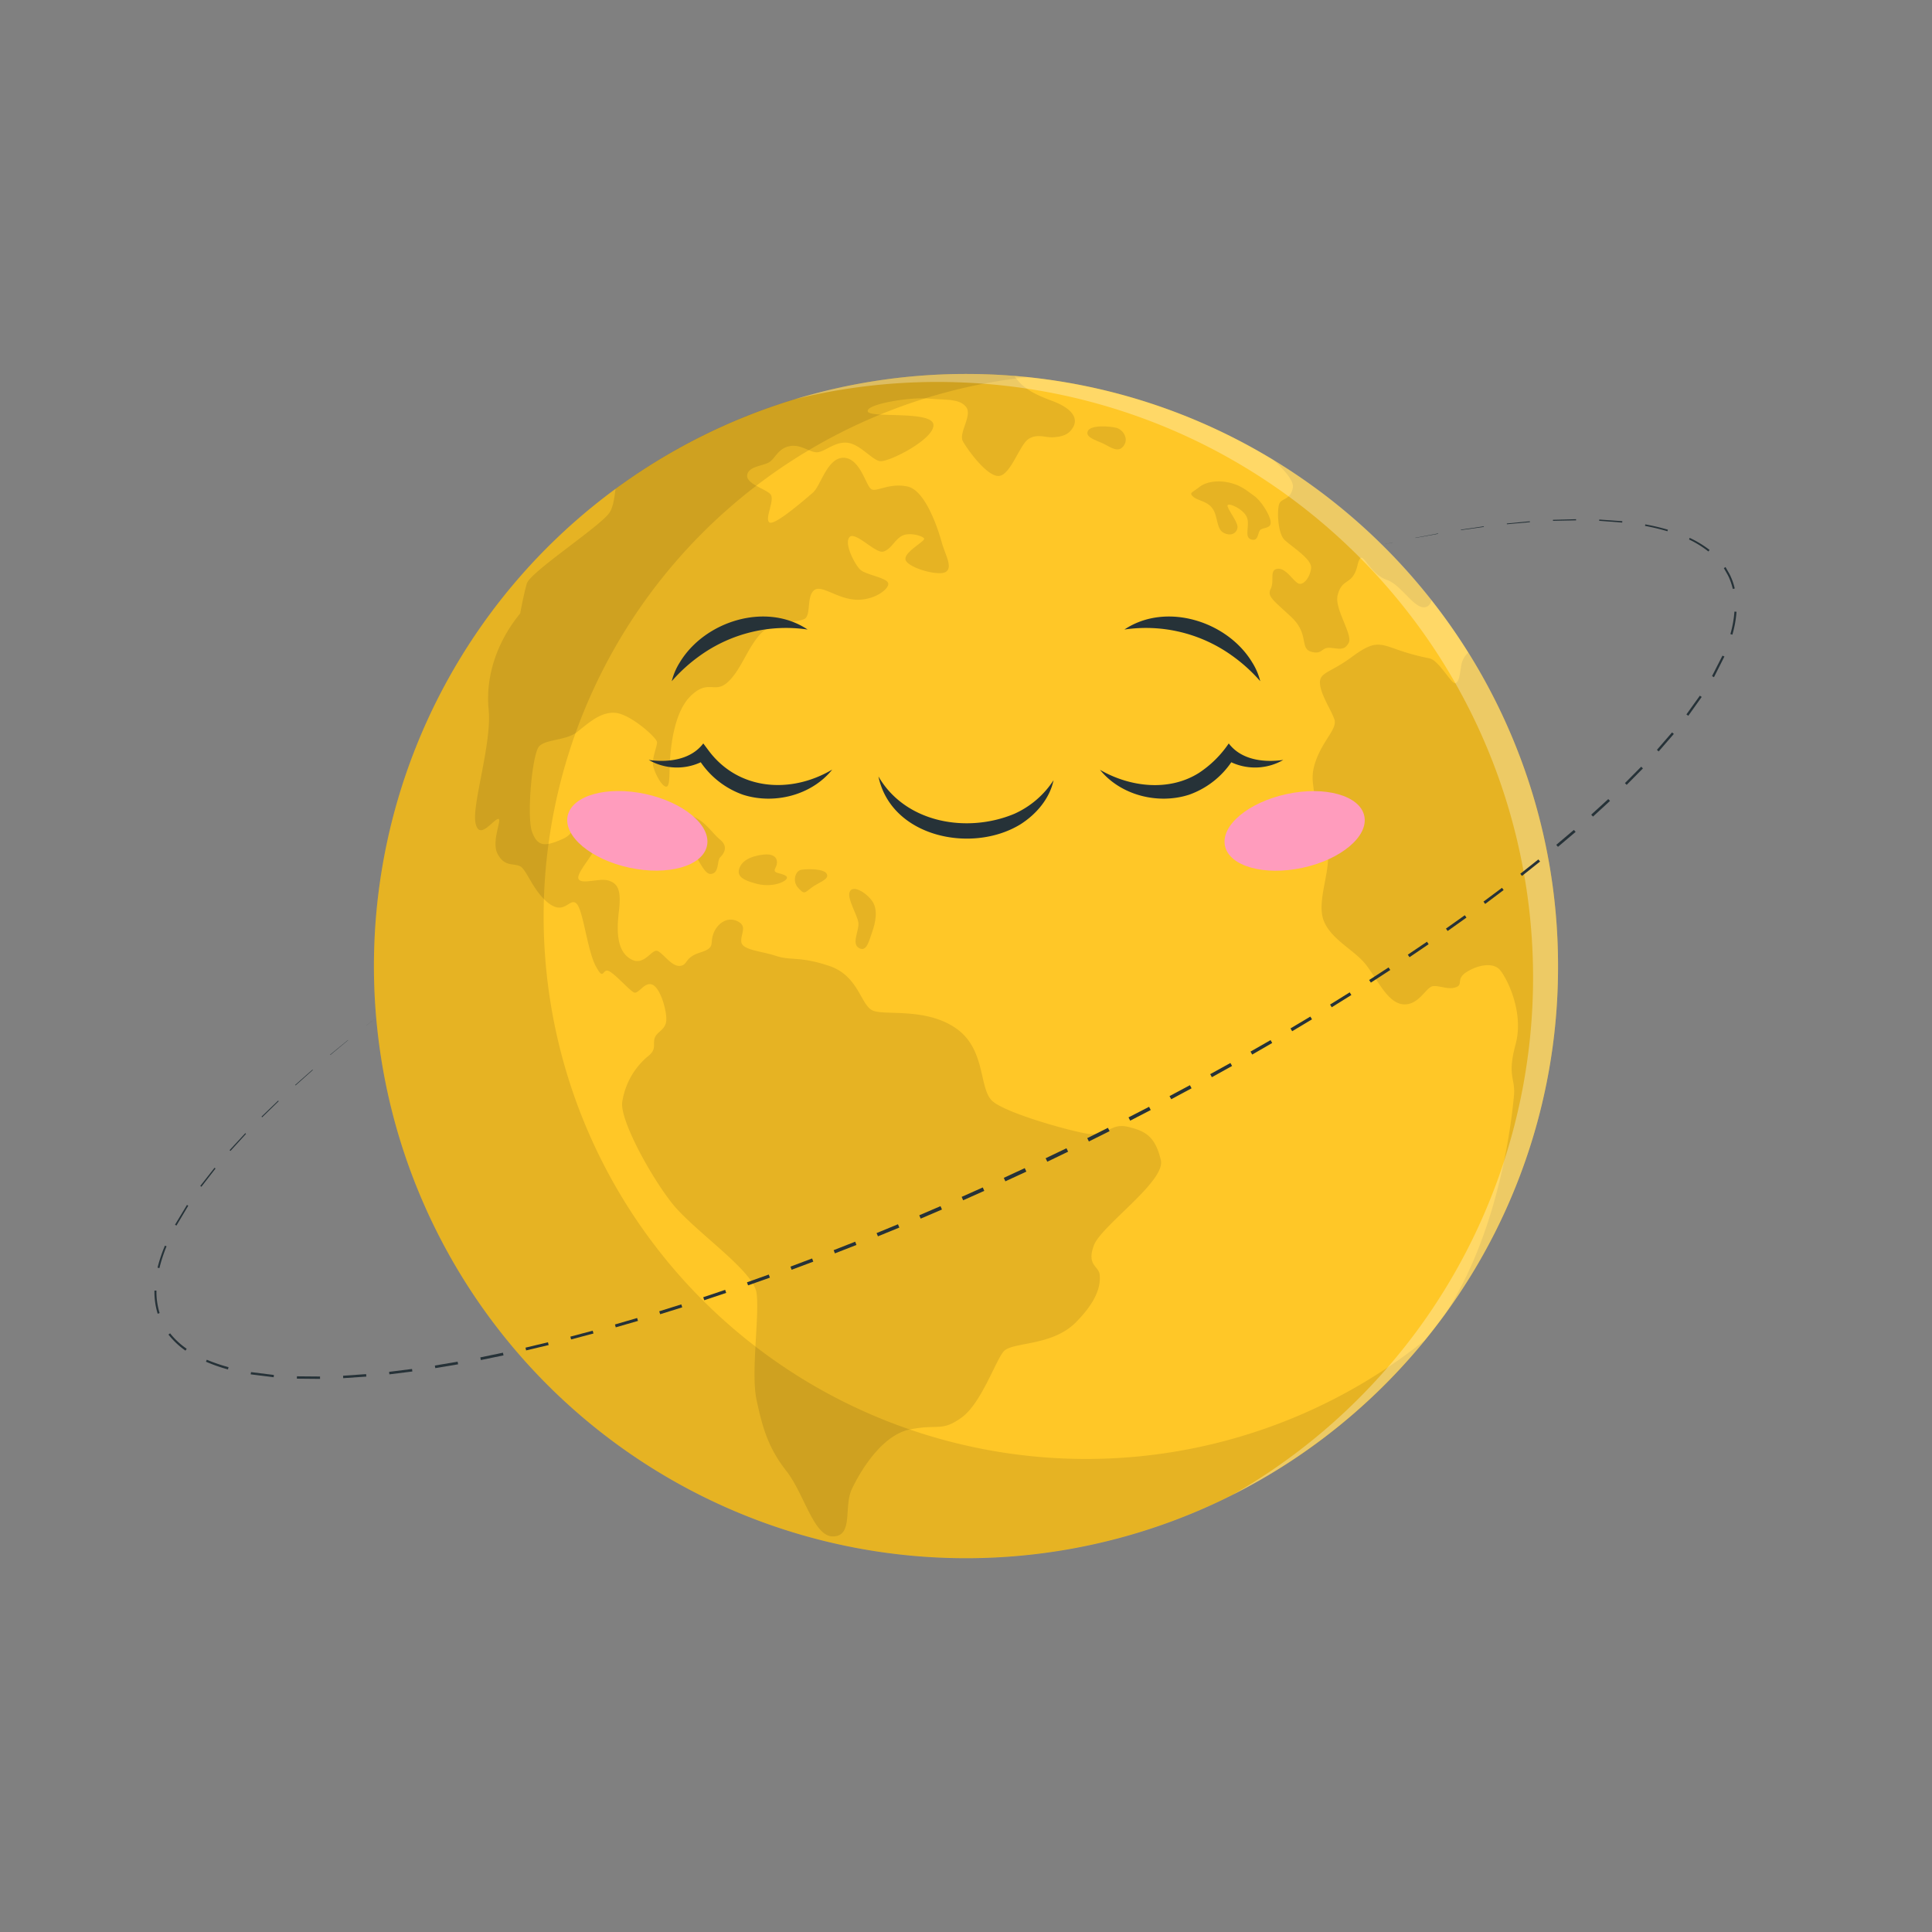 <svg xmlns="http://www.w3.org/2000/svg" viewBox="0 0 500 500"><rect x="0" y="0" width="500" height="500" fill="#808080" stroke="none"/><g id="freepik--Earth--inject-31"><path d="M403.22,250A152.47,152.47,0,0,1,374,340.07v0A153.24,153.24,0,1,1,250,96.78q6.3,0,12.49.5a152.23,152.23,0,0,1,67,21.73,153.84,153.84,0,0,1,40.93,36.28A152.69,152.69,0,0,1,403.22,250Z" style="fill:#FFC727"></path><g style="opacity:0.1"><path d="M283.09,322.32c-1.93,5.15,1.28,5.36,1.5,7.51s0,6.22-6.22,12.45-16.53,4.93-18.67,7.51-5.8,13.52-10.95,17.16-6,1.51-13.3,3-12.88,10.94-15,15.45.43,12-4.72,12.23-7.51-10.94-12.23-16.95-6.22-11.37-7.72-18.46.85-21.89,0-27.68-16.31-16.09-21.89-23.18-13.31-21.24-12.88-26a19.18,19.18,0,0,1,6.44-11.8c2.57-1.94,1.5-3,1.93-4.73s2.58-2.14,3-4.29-1.28-8.58-3.43-9.65-3.65,2.57-4.93,1.93-5.15-5.15-6.66-5.58-1.07,2.79-3.22-1.29-3.21-14.38-4.93-16.09-3,3-7.08,0-5.8-8.8-7.51-9.66-4.08.21-5.85-3.22,1.55-9.66,0-9-4.88,5.58-5.74.85,4.29-20.6,3.43-29.18,2.15-17.6,8.16-24.89c0,0,.85-4.72,1.71-7.73s19.32-15,21.46-18.45c.9-1.44,1.2-3.69,1.52-6.11A152.51,152.51,0,0,1,250,96.78q6.3,0,12.49.5.21.3.42.57c1.86,2.36,3.87,3.86,9.31,5.87s6.72,4.57,5.57,6.72-3,2.57-5.15,2.72-4.15-1-6.43.43-4.58,9.15-7.59,9.58-8.29-6.86-9.44-9,2.58-6.72.82-8.87-4.82-1.72-9.69-2.15-16.16,1.44-15.74,3.3,16.6-.29,17,3.43-11.87,10-14,9.44-5-4.29-8.16-4.72-5.72,2.15-7.7,2.43-4.31-2.14-7.32-1.57-3.72,3.14-5.29,4.15-5.3,1-5.72,3.29,4.72,3.58,6,5-1.57,6.29-.28,7.29,9.3-6,11.3-7.72,3.72-9.16,8-9,5.73,7.44,7.15,8.16,4.58-1.72,9.31-.72,8,11.31,8.86,14.45,2.87,6.3,1.15,7.59-9.44-.86-10.44-2.87,5.15-5,4.72-5.72-4-1.72-5.87-.6-2.72,3.46-4.72,4-7.3-5.44-8.73-3.73,1.43,7.16,2.86,8.45,6.73,2,7.16,3.43-3.58,4.57-8.45,4.29-8.86-4-10.73-2.43-.85,5.72-2.14,7.15-8.3.43-11.73,4.15-5,9.3-8.44,12.45-5-.86-9.59,3.57-5.29,14.31-5.43,17.74,0,6.15-1.15,5.72-2.72-3.43-3.15-5.29,1-5,1-6.15-6.59-7-10.45-7.58-7.3,2.57-10.15,4.86-8,1.86-9.87,3.72-3.3,18.32-1.87,22.18,3.29,3.86,7.87,1.86,2-5.87,4.72-5a6.39,6.39,0,0,1,4.15,6c0,2.29-5.43,7.72-4.72,9.3s5.44-.29,7.73.43,3.43,2.14,2.72,8-.29,10.44,3.14,12.37,5.37-2.79,6.87-2.14,3.65,4.07,5.79,3.86,1.08-2.15,5.15-3.43,2.58-2.15,3.44-4.72,3.43-4.73,6.22-3.44.86,3.22,1.07,5.37,5.15,2.36,9,3.64,6,0,13.73,2.58,8.15,10.3,11.37,11.59,13.95-.86,21.68,4.72,5.58,15.88,9.44,18.88,18.24,7.09,23.82,8.16,6.44-2.79,10.94-1.72,7.09,2.36,8.59,8.59C301.79,305.69,285,317.17,283.09,322.32Z"></path><path d="M167.78,212.59c.14,1.21,3.72,1.72,8,4.15s5.86,9.58,8.15,9.44,1.58-3.43,2.44-4.29,2.28-2.72,0-4.58-4.52-5.87-8.7-6.44-4.9-2.29-6.76-2.14A3.23,3.23,0,0,0,167.78,212.59Z"></path><path d="M191.38,224.61c-.63,1.75,0,3,4.58,4.15s8.87-1.15,7.44-2.08-3.58-.5-2.72-2.07.57-3.87-3.15-3.44S192,223,191.38,224.61Z"></path><path d="M207.41,225.09c-1.57.23-2.44,2.95-.86,4.67s1.57,1.43,3.43,0,4.72-2.15,4-3.58S209,224.87,207.41,225.09Z"></path><path d="M219.85,230.94c.7-2.15,4.29,0,5.87,2.25s.86,5.58,0,8-1.43,5.29-3.44,4.15.15-4.58-.14-6.58S219.28,232.69,219.85,230.94Z"></path><path d="M281.51,111.59c-.75,1.79,2.72,2.43,4.72,3.57s3.58,1.86,4.72,0-.42-4-2-4.43S282.23,109.87,281.51,111.59Z"></path><path d="M308.55,128.32c1.32,1.4,3.58,1.15,5.15,3.15s1,5.44,3,6.44,3.43,0,3.57-1.43-2.86-5-2.57-5.72,4.15,1,5,3.14-.86,5.15,1.14,5.73,1.57-2,2.43-2.58,2.72-.28,2.58-2-2.44-5.44-4.29-6.73-3.3-2.71-6.44-3.43-6.15-.14-7.73,1.15S307.74,127.47,308.55,128.32Z"></path><path d="M370.45,155.29a2.55,2.55,0,0,1-.81,1.5c-3,2.15-6.58-5.29-10.73-6.72s-6-6.72-6.87-5.58-.57,2.72-1.86,4.58-3.14,1.43-4,5,4,10.15,2.86,12.3-2.57,1.43-4.87,1.29-1.86,1.86-4.86,1-.43-4.58-5.15-9-6.3-5.3-5.29-7.3-.43-4.86,1.71-5.15,3.87,2.86,5.3,3.72,3.29-1.72,3.43-4-5-5.43-6.87-7.21-2-8.24-1.28-9.53,2.86-.86,3.43-4c.33-1.85-2.59-4.94-5.07-7.17A153.84,153.84,0,0,1,370.45,155.29Z"></path><path d="M391.81,283.55c.43-4.58-1.85-4.87.43-13.31s-2.43-17.45-4.14-19.31-5.44-1.29-8.45.57-.85,3.29-2.86,4-4-.43-5.86-.29-3.58,4.87-7.58,4.72-6.58-5.86-9.59-9.94-9.16-6.65-11.16-11.66,1.86-12.73,1-18.6-4.72-4.58-5.44-7.87.58-1.71,1.58-4.86-1.15-4.86.86-10.3,5.58-8.16,4.72-10.59-3.58-6.43-3.72-9.29,2.72-2.72,8.15-6.73,6.87-3.72,11-2.29a58.38,58.38,0,0,0,9.15,2.57c2.44.43,5.73,6.73,6.73,6.44s1.15-2.14,1.58-4.86a6,6,0,0,1,1.78-3.08A153.31,153.31,0,0,1,374,340.07C388.55,317.8,391.38,288.13,391.81,283.55Z"></path></g><path d="M368.7,346.89A153.23,153.23,0,1,1,250,96.78q6.3,0,12.49.5c1.14.09,2.28.19,3.41.32A140.4,140.4,0,1,0,368.7,346.89Z" style="opacity:0.1"></path><path d="M403.22,250A152.47,152.47,0,0,1,374,340.07s0,0,0,0a154,154,0,0,1-55,46.78,154.81,154.81,0,0,0,48.33-43.29l0,0a154.18,154.18,0,0,0,6.08-172.18,151.44,151.44,0,0,0-9.62-13.68,154.88,154.88,0,0,0-41.15-36.49,153.2,153.2,0,0,0-67.44-21.85c-4.13-.34-8.33-.51-12.55-.51a154.1,154.1,0,0,0-37,4.48A153,153,0,0,1,250,96.78q6.3,0,12.49.5A153.17,153.17,0,0,1,403.22,250Z" style="fill:#fff;opacity:0.3"></path><ellipse cx="164.94" cy="215.03" rx="9.76" ry="18.44" transform="translate(-80.03 330.92) rotate(-77.83)" style="fill:#ff9cbd"></ellipse><ellipse cx="335.06" cy="215.03" rx="18.44" ry="9.76" transform="translate(-37.81 75.48) rotate(-12.17)" style="fill:#ff9cbd"></ellipse><path d="M227.34,200.94c7,12.1,23,14.77,35.18,9.67a23.64,23.64,0,0,0,10.14-8.69c-1,4.71-4.42,8.81-8.66,11.47-12.52,7.59-33.39,3.26-36.66-12.45Z" style="fill:#263238"></path><path d="M209,162.92a38.22,38.22,0,0,0-27.72,6.67,41.94,41.94,0,0,0-7.43,6.7,16.57,16.57,0,0,1,2.08-4.86c6.45-10.7,22.35-15.69,33.07-8.51Z" style="fill:#263238"></path><path d="M291,162.92c10.72-7.18,26.62-2.19,33.07,8.51a16.57,16.57,0,0,1,2.08,4.86,41.94,41.94,0,0,0-7.43-6.7A38.22,38.22,0,0,0,291,162.92Z" style="fill:#263238"></path><path d="M284.65,199.21c7.75,4.51,17.89,5.71,25.63.82A27.59,27.59,0,0,0,318,192.4c3.23,4.28,9.09,5,14.11,4.27a14.58,14.58,0,0,1-13.22.71,9.87,9.87,0,0,1-1.89-1.15l2.54-.36a22.19,22.19,0,0,1-11.8,9.8c-8.05,2.6-17.73.16-23.08-6.46Z" style="fill:#263238"></path><path d="M215.35,199.21c-5.35,6.62-15,9.06-23.08,6.46a22.23,22.23,0,0,1-11.8-9.8l2.54.36a9.87,9.87,0,0,1-1.89,1.15,14.58,14.58,0,0,1-13.22-.71c5,.71,10.88,0,14.11-4.27l1.3,1.74c7.69,10.42,21.26,11.4,32,5.07Z" style="fill:#263238"></path></g><g id="freepik--Circle--inject-31"><polygon points="357.51 141.01 360.44 140.37 360.44 140.39 357.51 141.01" style="fill:#263238"></polygon><polygon points="366.3 139.17 372.19 138.06 372.2 138.15 366.31 139.22 366.3 139.17" style="fill:#263238"></polygon><polygon points="378.09 137.07 384.01 136.21 384.03 136.36 378.11 137.19 378.09 137.07" style="fill:#263238"></polygon><polygon points="389.96 135.48 395.92 134.91 395.94 135.13 389.98 135.67 389.96 135.48" style="fill:#263238"></polygon><polygon points="401.9 134.53 407.88 134.37 407.89 134.66 401.91 134.79 401.9 134.53" style="fill:#263238"></polygon><polygon points="413.88 134.46 419.86 134.88 419.82 135.24 413.86 134.78 413.88 134.46" style="fill:#263238"></polygon><path d="M425.8,135.71a55.83,55.83,0,0,1,5.85,1.38l-.12.4a56.92,56.92,0,0,0-5.8-1.39Z" style="fill:#263238"></path><path d="M437.28,139.2a26.9,26.9,0,0,1,5.16,3.13l-.31.39a26.36,26.36,0,0,0-5-3.1Z" style="fill:#263238"></path><path d="M446.56,146.75l.75,1.32a10.1,10.1,0,0,1,.69,1.35,16.19,16.19,0,0,1,.95,2.88l-.5.12a17,17,0,0,0-.92-2.8,10.77,10.77,0,0,0-.67-1.31l-.73-1.28Z" style="fill:#263238"></path><path d="M449.41,158.32a29.05,29.05,0,0,1-1.07,5.93l-.52-.15a28.11,28.11,0,0,0,1.05-5.82Z" style="fill:#263238"></path><polygon points="446.28 169.9 443.57 175.26 443.07 174.98 445.77 169.68 446.28 169.9" style="fill:#263238"></polygon><polygon points="440.4 180.37 436.92 185.25 436.44 184.89 439.92 180.04 440.4 180.37" style="fill:#263238"></polygon><polygon points="433.19 189.94 429.26 194.47 428.81 194.06 432.72 189.55 433.19 189.94" style="fill:#263238"></polygon><polygon points="425.19 198.86 420.98 203.12 420.53 202.67 424.74 198.42 425.19 198.86" style="fill:#263238"></polygon><polygon points="416.67 207.28 412.26 211.33 411.81 210.83 416.22 206.8 416.67 207.28" style="fill:#263238"></polygon><polygon points="407.77 215.29 403.2 219.16 402.76 218.64 407.32 214.78 407.77 215.29" style="fill:#263238"></polygon><polygon points="398.57 222.96 393.88 226.69 393.45 226.13 398.13 222.42 398.57 222.96" style="fill:#263238"></polygon><polygon points="389.14 230.34 384.36 233.94 383.92 233.34 388.71 229.77 389.14 230.34" style="fill:#263238"></polygon><polygon points="379.52 237.47 374.65 240.94 374.21 240.32 379.09 236.86 379.52 237.47" style="fill:#263238"></polygon><polygon points="369.73 244.36 364.78 247.72 364.34 247.07 369.3 243.72 369.73 244.36" style="fill:#263238"></polygon><polygon points="359.8 251.03 354.78 254.3 354.34 253.62 359.36 250.37 359.8 251.03" style="fill:#263238"></polygon><polygon points="349.73 257.51 344.65 260.68 344.22 259.98 349.3 256.82 349.73 257.51" style="fill:#263238"></polygon><polygon points="339.55 263.8 334.41 266.88 333.98 266.15 339.11 263.09 339.55 263.8" style="fill:#263238"></polygon><polygon points="329.25 269.92 324.07 272.92 323.63 272.15 328.82 269.18 329.25 269.92" style="fill:#263238"></polygon><polygon points="318.86 275.87 313.63 278.78 313.2 277.99 318.43 275.1 318.86 275.87" style="fill:#263238"></polygon><polygon points="308.38 281.65 303.11 284.48 302.67 283.67 307.95 280.85 308.38 281.65" style="fill:#263238"></polygon><polygon points="297.81 287.27 292.5 290.02 292.06 289.18 297.38 286.44 297.81 287.27" style="fill:#263238"></polygon><polygon points="287.16 292.74 281.8 295.41 281.38 294.55 286.73 291.88 287.16 292.74" style="fill:#263238"></polygon><polygon points="276.43 298.05 271.04 300.65 270.61 299.75 276 297.17 276.43 298.05" style="fill:#263238"></polygon><polygon points="265.62 303.21 260.19 305.72 259.78 304.83 265.2 302.31 265.62 303.21" style="fill:#263238"></polygon><polygon points="254.73 308.19 249.26 310.63 248.88 309.75 254.34 307.31 254.73 308.19" style="fill:#263238"></polygon><polygon points="243.78 313.02 238.27 315.38 237.91 314.51 243.4 312.15 243.78 313.02" style="fill:#263238"></polygon><polygon points="232.75 317.69 227.21 319.96 226.86 319.12 232.39 316.84 232.75 317.69" style="fill:#263238"></polygon><polygon points="221.65 322.19 216.07 324.37 215.75 323.54 221.32 321.35 221.65 322.19" style="fill:#263238"></polygon><polygon points="210.48 326.51 204.87 328.61 204.57 327.8 210.17 325.69 210.48 326.51" style="fill:#263238"></polygon><polygon points="199.25 330.65 193.6 332.65 193.32 331.86 198.96 329.85 199.25 330.65" style="fill:#263238"></polygon><polygon points="187.94 334.6 182.26 336.5 182 335.72 187.67 333.81 187.94 334.6" style="fill:#263238"></polygon><polygon points="176.56 338.34 170.85 340.12 170.61 339.36 176.32 337.57 176.56 338.34" style="fill:#263238"></polygon><polygon points="165.11 341.85 159.36 343.51 159.15 342.77 164.89 341.1 165.11 341.85" style="fill:#263238"></polygon><polygon points="153.59 345.11 147.8 346.64 147.61 345.92 153.39 344.38 153.59 345.11" style="fill:#263238"></polygon><polygon points="141.99 348.1 136.16 349.48 136 348.77 141.81 347.38 141.99 348.1" style="fill:#263238"></polygon><polygon points="130.31 350.77 124.44 351.98 124.31 351.29 130.16 350.08 130.31 350.77" style="fill:#263238"></polygon><polygon points="118.56 353.08 112.65 354.07 112.54 353.4 118.43 352.4 118.56 353.08" style="fill:#263238"></polygon><polygon points="106.72 354.94 100.77 355.68 100.7 355.03 106.63 354.29 106.72 354.94" style="fill:#263238"></polygon><polygon points="94.81 356.26 88.82 356.67 88.79 356.04 94.75 355.62 94.81 356.26" style="fill:#263238"></polygon><polygon points="82.83 356.86 76.83 356.8 76.85 356.19 82.82 356.24 82.83 356.86" style="fill:#263238"></polygon><polygon points="70.83 356.43 64.87 355.68 64.97 355.1 70.89 355.84 70.83 356.43" style="fill:#263238"></polygon><path d="M59,354.41a44.07,44.07,0,0,1-5.7-2l.22-.51a44.3,44.3,0,0,0,5.62,1.92Z" style="fill:#263238"></path><path d="M48,349.54a20.64,20.64,0,0,1-4.4-4.15l.42-.33a19.84,19.84,0,0,0,4.3,4Z" style="fill:#263238"></path><path d="M40.81,340a19.3,19.3,0,0,1-.84-6h.52a18.46,18.46,0,0,0,.82,5.82Z" style="fill:#263238"></path><path d="M40.77,328.07a39.33,39.33,0,0,1,1.91-5.7l.43.17a38.86,38.86,0,0,0-1.85,5.65Z" style="fill:#263238"></path><polygon points="45.29 316.96 48.39 311.83 48.72 312.04 45.67 317.17 45.29 316.96" style="fill:#263238"></polygon><polygon points="51.83 306.92 55.53 302.21 55.78 302.41 52.12 307.13 51.83 306.92" style="fill:#263238"></polygon><polygon points="59.42 297.66 63.49 293.26 63.67 293.44 59.64 297.86 59.42 297.66" style="fill:#263238"></polygon><polygon points="67.68 288.99 71.99 284.84 72.12 284.98 67.84 289.15 67.68 288.99" style="fill:#263238"></polygon><polygon points="76.39 280.79 80.88 276.82 80.95 276.92 76.49 280.9 76.39 280.79" style="fill:#263238"></polygon><polygon points="85.44 272.95 90.06 269.16 90.09 269.2 85.49 273.02 85.44 272.95" style="fill:#263238"></polygon><polygon points="94.82 265.39 97.19 263.55 94.83 265.4 94.82 265.39" style="fill:#263238"></polygon></g></svg>